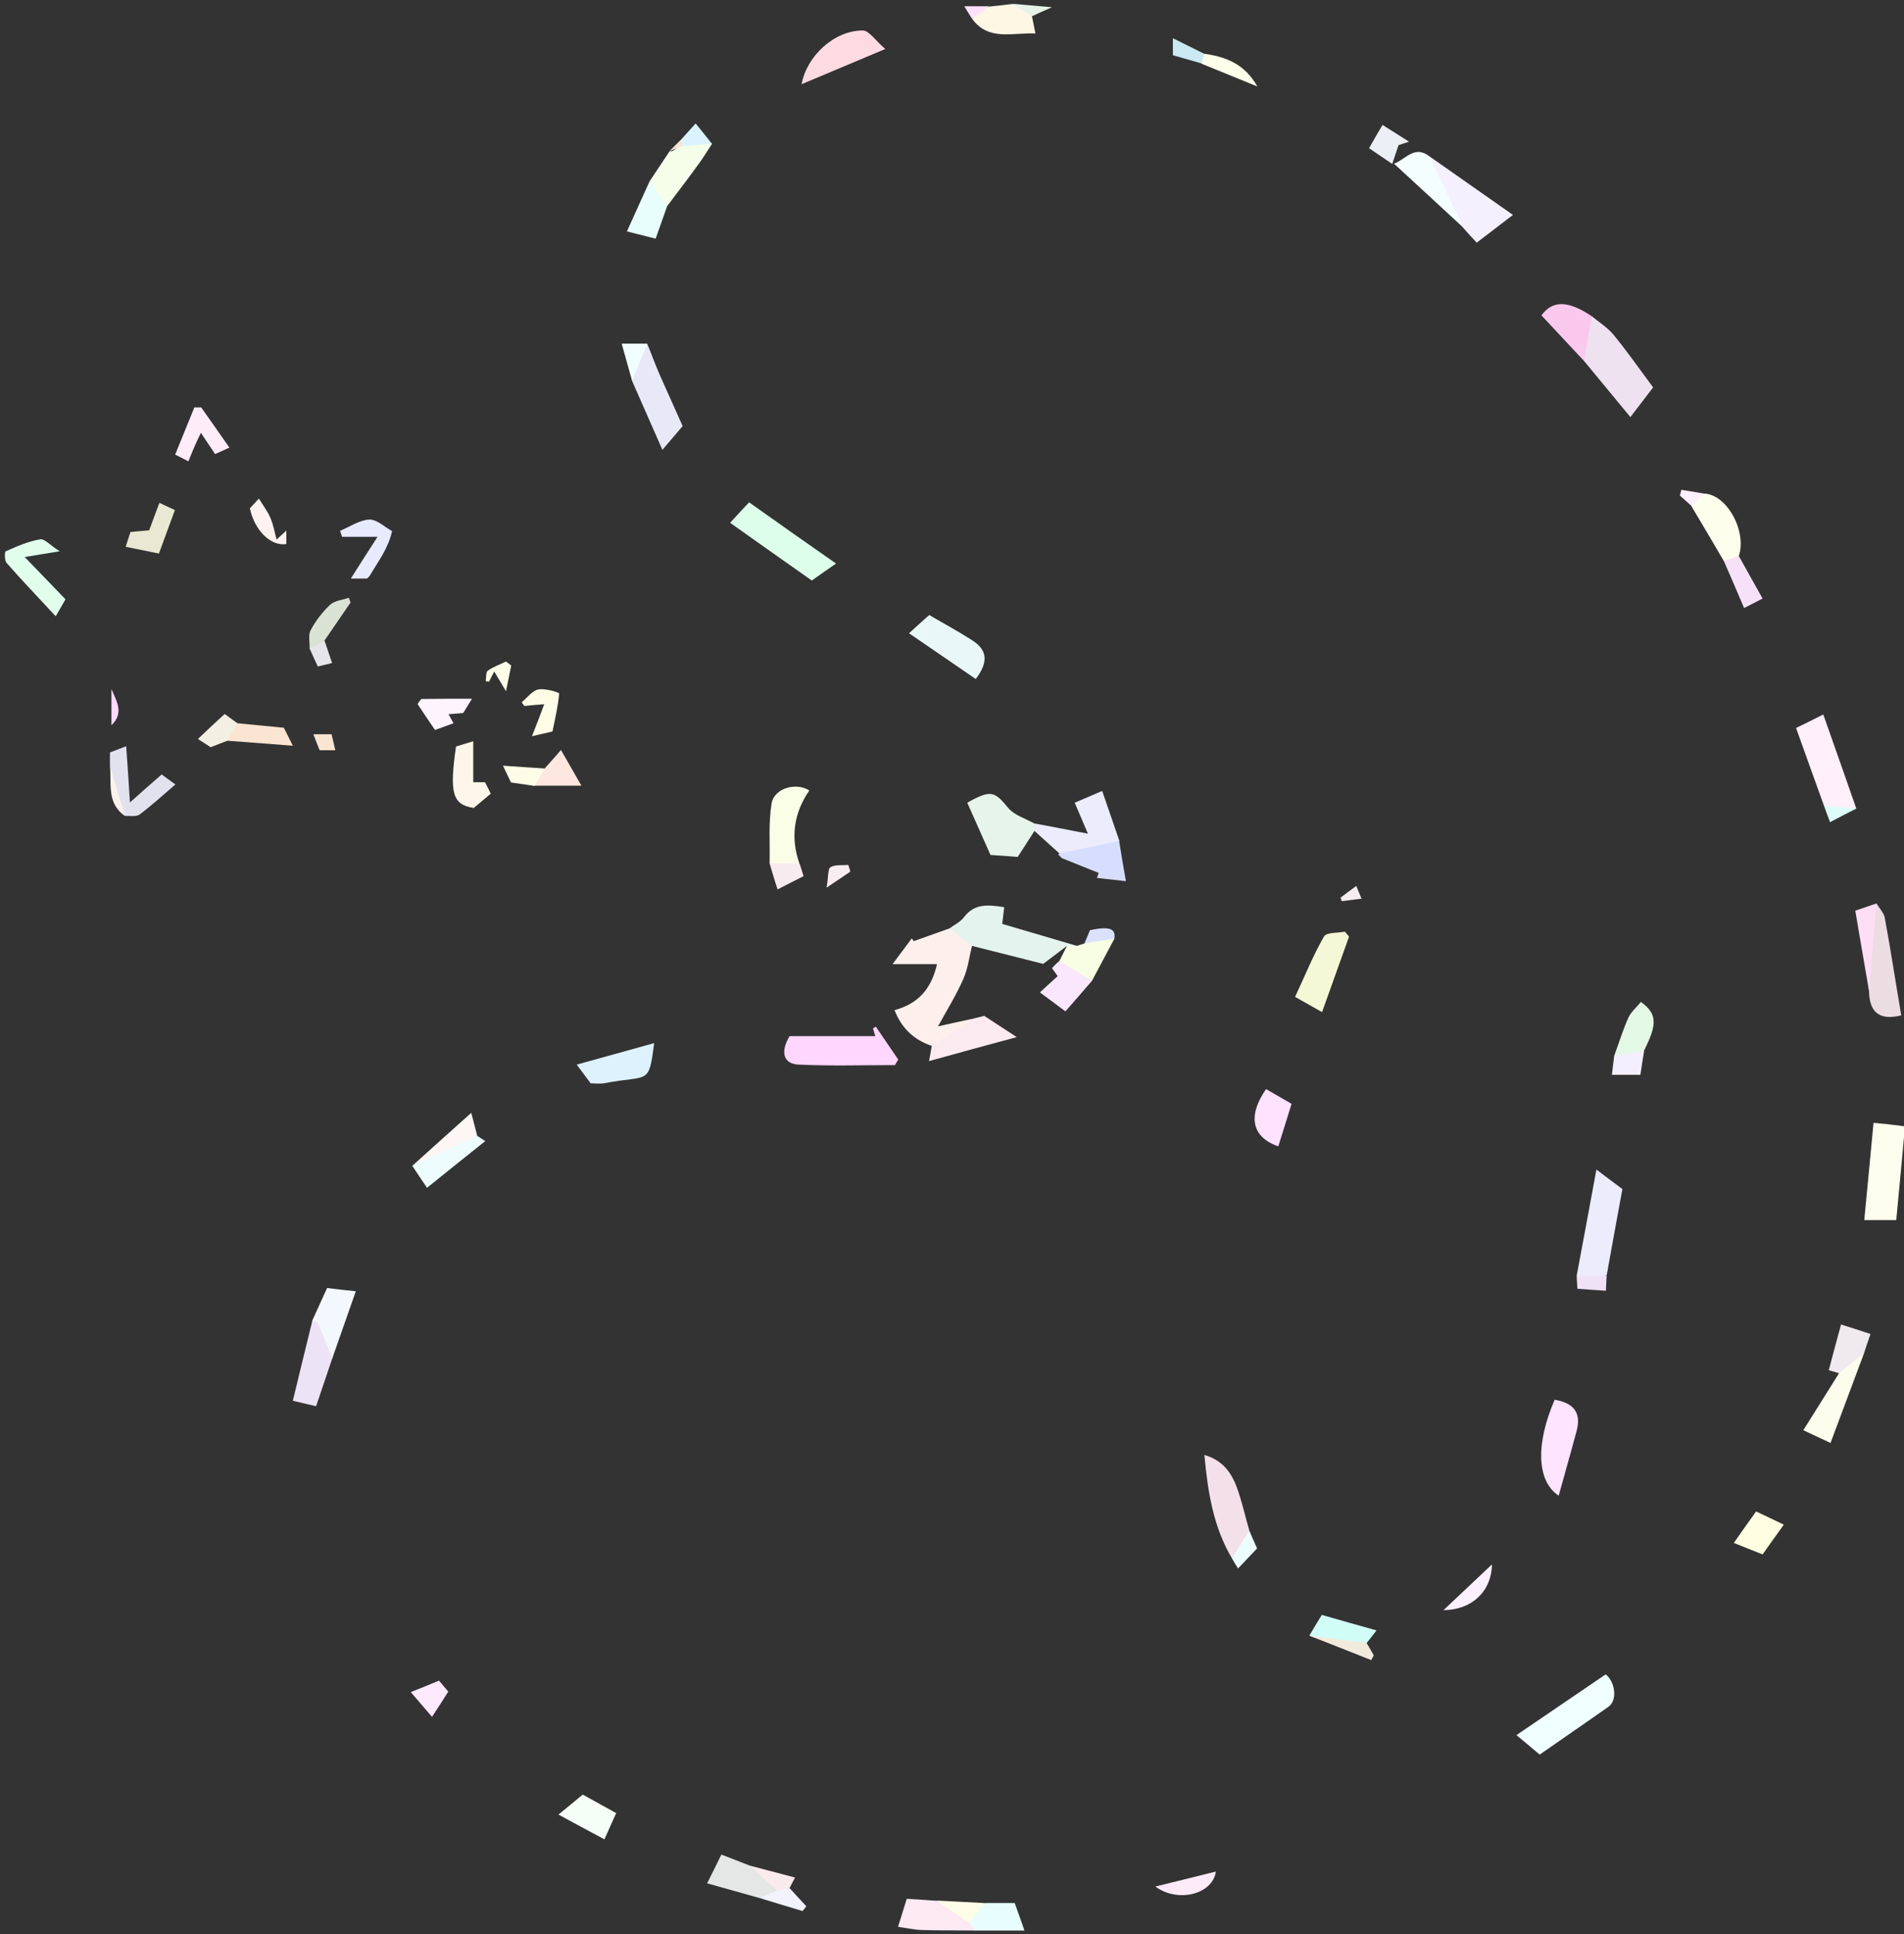 <?xml version="1.0" encoding="utf-8"?>
<!-- Generator: Adobe Illustrator 21.0.2, SVG Export Plug-In . SVG Version: 6.00 Build 0)  -->
<svg version="1.1" id="Layer_1" xmlns="http://www.w3.org/2000/svg" xmlns:xlink="http://www.w3.org/1999/xlink" x="0px" y="0px"
	 viewBox="0 0 762 774" style="enable-background:new 0 0 762 774;" xml:space="preserve">
<rect x="0" y="0" width="762" height="774" fill="#333333" stroke="none"/>
<style type="text/css">
	.st0{fill:#FCEFEC;}
	.st1{fill:#EEE1F0;}
	.st2{fill:#E5F3EE;}
	.st3{fill:#FED6FE;}
	.st4{fill:#FEFEEE;}
	.st5{fill:#EFFEFE;}
	.st6{fill:#DDFEEA;}
	.st7{fill:#ECECFD;}
	.st8{fill:#FEEFF8;}
	.st9{fill:#F4F0FE;}
	.st10{fill:#E6F4EB;}
	.st11{fill:#E8E8F6;}
	.st12{fill:#F3E0E9;}
	.st13{fill:#FEE4FE;}
	.st14{fill:#EBDDE2;}
	.st15{fill:#FAFEE7;}
	.st16{fill:#E9F7F7;}
	.st17{fill:#F4F8D6;}
	.st18{fill:#FEDBE3;}
	.st19{fill:#EDE3F6;}
	.st20{fill:#E1FEED;}
	.st21{fill:#DEF2FE;}
	.st22{fill:#FDFEEC;}
	.st23{fill:#FCFDEC;}
	.st24{fill:#FBEAF0;}
	.st25{fill:#E2E2EF;}
	.st26{fill:#FDE9F2;}
	.st27{fill:#E4E7E6;}
	.st28{fill:#F4FEE9;}
	.st29{fill:#FBC8ED;}
	.st30{fill:#D7DEFD;}
	.st31{fill:#F4FEFE;}
	.st32{fill:#F3F8FE;}
	.st33{fill:#FEF6EB;}
	.st34{fill:#FEE2FE;}
	.st35{fill:#FEF7E4;}
	.st36{fill:#F7FEE4;}
	.st37{fill:#FAE7FE;}
	.st38{fill:#F5FEF7;}
	.st39{fill:#E8FEFC;}
	.st40{fill:#E3F8E5;}
	.st41{fill:#FEECF9;}
	.st42{fill:#E8FEFE;}
	.st43{fill:#E8EBFE;}
	.st44{fill:#EDFDFE;}
	.st45{fill:#EFEAED;}
	.st46{fill:#E9E9D3;}
	.st47{fill:#FEFEE2;}
	.st48{fill:#D0FDF6;}
	.st49{fill:#FEFEE7;}
	.st50{fill:#FEF4FD;}
	.st51{fill:#F9E5D1;}
	.st52{fill:#F6E1F9;}
	.st53{fill:#FEF5F5;}
	.st54{fill:#DAE2D6;}
	.st55{fill:#FEDEF4;}
	.st56{fill:#FEE7DE;}
	.st57{fill:#FEF3F0;}
	.st58{fill:#FEEBF9;}
	.st59{fill:#EDEFF6;}
	.st60{fill:#FAF0FE;}
	.st61{fill:#FDEAFD;}
	.st62{fill:#F3EFFE;}
	.st63{fill:#FEFEEB;}
	.st64{fill:#F3EFE3;}
	.st65{fill:#F2EADD;}
	.st66{fill:#F8EBEF;}
	.st67{fill:#F2F3FE;}
	.st68{fill:#FEFEE8;}
	.st69{fill:#FDFDE7;}
	.st70{fill:#EFE1F6;}
	.st71{fill:#CBE9F3;}
	.st72{fill:#F1FEFE;}
	.st73{fill:#F9EAED;}
	.st74{fill:#DBF3FE;}
	.st75{fill:#ECFEFE;}
	.st76{fill:#FEFEE9;}
	.st77{fill:#DAE1FD;}
	.st78{fill:#F8EDF0;}
	.st79{fill:#E6E5EA;}
	.st80{fill:#FEDBFE;}
	.st81{fill:#DCFDF9;}
	.st82{fill:#FCF2EB;}
	.st83{fill:#FDEFFD;}
	.st84{fill:#FAFBEC;}
	.st85{fill:#E7F3E8;}
	.st86{fill:#FEE0FD;}
	.st87{fill:#F6EDF0;}
	.st88{fill:#F8E4D6;}
	.st89{opacity:0.5;fill:none;enable-background:new    ;}
</style>
<g>
	<path class="st0" d="M372.9,418.5c-7.2-2.4-12.1-7.1-14.9-14.3c9.3-2.5,14.7-8.3,17-18.4c-5.6,0-10.6,0-17.8,0
		c3.4-4.6,5.6-7.4,7.7-10.3c0.3,0.4,0.5,0.7,0.8,1.1c4.8-1.7,9.5-3.4,14.3-5.1c3.9,1.2,7.3,3,9,7c-1.1,4.4-1.6,9-3.4,13.1
		c-2.9,6.6-6.7,12.7-10.2,19.1c4.3-1,9.5-2.1,14.6-3.2c0.4,0.9,0.2,1.8-0.4,2.2C384.3,413.3,379.4,417.5,372.9,418.5z"/>
	<path class="st1" d="M637,126.5c2.9,2.4,6.3,4.5,8.7,7.4c5.3,6.4,10,13.2,15.9,21.1c-2.7,3.6-5.6,7.3-9.1,11.9
		c-6.9-8.4-12.7-15.4-18.5-22.4C633.4,138.3,634.2,132.2,637,126.5z"/>
	<path class="st2" d="M389,378.5c-3-2.3-6-4.7-9-7c2-1.5,4.4-2.6,5.8-4.5c4.3-5.7,9.9-4.9,16.1-4c-0.3,2.3-0.5,4.4-0.8,6.7
		c10.1,3,20,5.9,29.9,8.8c-1.3,1.2-2.6,1.2-4,0c-3.3,2.5-6.6,5-9.5,7.2C407.9,383.3,398.4,380.9,389,378.5z"/>
	<path class="st3" d="M358.2,426.2c-12.9,0-25.8,0.4-38.6-0.2c-6.1-0.3-7.4-5-3.6-11.4c11.2,0,22.6,0,34.3,0
		c-0.4-1.3-0.7-2.2-0.9-3.1c0.4-0.2,0.7-0.5,1.1-0.7c3,4.4,6,8.8,9,13.2C359,424.7,358.6,425.4,358.2,426.2z"/>
	<path class="st4" d="M762.4,450.7c-1.2,13-2.3,25.1-3.5,37.5c-4.5,0-8.4,0-12.8,0c1.2-13,2.5-25.6,3.7-38.9
		C754.3,449.7,757.8,450.1,762.4,450.7z"/>
	<path class="st5" d="M642.6,670c3.9,3,4.7,10.4,1.2,12.9c-8.9,6.3-17.9,12.4-27.6,19.2c-3-2.5-6-5.1-9.3-7.8
		C619.2,685.9,630.8,678,642.6,670z"/>
	<path class="st6" d="M334.6,225.5c-3.2,2.2-5.9,4.1-9.7,6.8c-10.6-7.5-21.5-15.1-32.7-23.1c3.2-3.5,5.5-6,7.6-8.2
		C311.2,209.1,322.5,217.1,334.6,225.5z"/>
	<path class="st7" d="M631,510.5c2.5-13.5,5.1-27.1,7.9-42.5c4.2,3.2,7.3,5.5,10.4,7.8c-2.2,12-4.3,23.3-6.3,34.6
		C639,510.7,635,513,631,510.5z"/>
	<path class="st8" d="M730,322.5c-3.6-10.1-7.3-20.2-11.2-31.2c3.5-1.7,6.8-3.3,10.9-5.4c4.6,13,8.9,25.3,13.2,37.6
		C738.4,325.7,734.1,325.6,730,322.5z"/>
	<path class="st9" d="M572,62.5c10.8,7.6,21.7,15.2,33.5,23.5c-5.6,4.3-9.9,7.6-14.5,11.1c-2.3-2.5-4.2-4.5-6-6.6
		c-4.8-6.8-8.5-14.2-12.3-21.6C571.7,67,570.1,64.9,572,62.5z"/>
	<path class="st10" d="M414,332.5c-2.2,3.4-4.4,6.9-6.7,10.4c-3.3-0.3-6.7-0.5-10.9-0.8c-3.1-6.9-6.2-14-9.3-20.9
		c9.5-5.3,10.9-4.6,16.4,2.1c2.4,2.9,6.9,4.2,10.4,6.2C414.7,330.5,414.9,331.5,414,332.5z"/>
	<path class="st11" d="M259,137.5c1.7,4.1,3.2,8.3,5,12.4c3,6.8,6.1,13.6,9.2,20.6c-2.1,2.5-4.4,5.2-8.1,9.5
		c-4.4-10-8.2-18.7-12.1-27.5C252.2,146.4,254.5,141.5,259,137.5z"/>
	<path class="st12" d="M493,623.5c-7.4-12.5-9.6-26.3-11-41.3c7.3,2.1,10.7,7,12.9,12.7c2.1,5.7,3.4,11.7,5.1,17.6
		C498.6,616.8,497.8,621.4,493,623.5z"/>
	<path class="st13" d="M623.8,598.5c-8.9-5.9-9.2-20.9-1.6-38.4c7.7,1.3,10.7,5.3,8.8,12.4C628.7,581.2,626.2,589.7,623.8,598.5z"/>
	<path class="st7" d="M414,332.5c0-1,0-2,0-3c6.9,1.3,13.8,2.6,21.4,4.1c-1.8-4.3-3.5-8.1-5.3-12.4c3.3-1.4,6.5-2.8,11-4.7
		c2.5,7.2,4.7,13.6,6.9,20c-2.2,2.1-5.1,2.3-7.9,2.6c-5.4,0.6-10.5,3.1-16.1,2.4C420.7,338.5,417.3,335.5,414,332.5z"/>
	<path class="st14" d="M751,361.5c1.1,1.9,2.9,3.7,3.3,5.7c2.4,13,4.4,26.2,6.6,39.1c-8.8,2.2-12.8-1.3-12.9-9.8
		C746.9,384.7,746.8,372.9,751,361.5z"/>
	<path class="st15" d="M308,345.5c0.2-8-0.5-16.2,0.8-24c1-6.1,9.8-8.6,15.1-5.2c-6.2,9-7.6,18.8-4,29.1
		C316,347.9,312,347.9,308,345.5z"/>
	<path class="st16" d="M363.8,253.4c3.5-3.2,5.7-5.2,8.1-7.3c5.6,3.3,11.4,6.4,17,10c6.3,3.9,6.8,8.8,1.6,15.6
		C381.8,265.7,373.1,259.8,363.8,253.4z"/>
	<path class="st17" d="M539.9,374.8c-3.5,9.8-7,19.6-10.8,30.2c-3.8-2.1-6.8-3.9-10.8-6.1c3.9-8.3,7.2-16.6,11.6-24.2
		c1-1.7,5.5-1.3,8.3-1.9C538.8,373.4,539.3,374.1,539.9,374.8z"/>
	<path class="st18" d="M354.3,19.6c-13,5.5-23.3,9.8-33.5,14.1c2.1-11.3,13-21.5,24.5-21.5C347.8,12.2,350.5,16.4,354.3,19.6z"/>
	<path class="st19" d="M133,543.5c-2.2,6.4-4.3,12.8-6.5,19.2c-3.8-0.9-5.7-1.3-9.3-2.2c2.6-10.8,5.2-21.4,7.8-32
		c1-1.7,2.3-1.4,3.1-0.1C130.9,533.1,134.4,537.5,133,543.5z"/>
	<path class="st20" d="M23.9,220.6c-6.3,1-9.8,1.6-14,2.3c5.6,5.8,10.8,11.2,16.3,16.9c-0.9,1.6-1.8,3.2-3.9,6.8
		c-7.1-7.7-13.6-14.4-19.7-21.4c-0.8-1-0.8-4.4-0.3-4.6c4.5-2,9.1-4,13.8-4.8C17.8,215.5,20.1,218.2,23.9,220.6z"/>
	<path class="st21" d="M261.8,417.4c-2.2,17.2-2.2,12.6-19.6,16c-1.9,0.4-3.9,0.1-5.8,0.1c-1.7-2.3-3.2-4.3-5.6-7.5
		C241.5,423,251.2,420.4,261.8,417.4z"/>
	<path class="st22" d="M689.9,224.5c-4.3-7.3-8.6-14.7-13-22c0.7-2.6,2.6-4,5-5c9.1,0.2,17.3,14.9,14,25
		C694.4,224.5,692.5,225.4,689.9,224.5z"/>
	<path class="st23" d="M746,541.5c-4.4,11.7-8.7,23.4-13.4,35.9c-4.1-1.9-7.3-3.4-10.9-5.1c5-8,9.7-15.4,14.3-22.8
		C737.8,545,741.2,542.4,746,541.5z"/>
	<path class="st24" d="M372.9,418.5c5.7-3.7,11.3-7.3,17-11c1.3-0.3,2.5-0.6,4-1c3.8,2.5,7.6,5,13,8.5c-12.3,3.3-23.2,6.3-35.1,9.6
		C372.4,421.3,372.7,419.9,372.9,418.5z"/>
	<path class="st25" d="M44,306.5c0-1.6,0-3.3,0-5.4c2.1-0.8,4.1-1.6,6.5-2.5c0.5,7.2,1,13.9,1.5,22.5c5-4.5,8.7-7.7,12.7-11.2
		c1.9,1.4,3.4,2.5,5.5,4c-5,4.3-9.5,8.4-14.3,12c-1.4,1-3.9,0.5-5.9,0.6C45.7,320.5,45.6,313.3,44,306.5z"/>
	<path class="st26" d="M390,772.5c-7-0.1-14,0-21-0.2c-3.1-0.1-6.2-0.8-9.6-1.3c1.1-3.6,2.2-7.1,3.5-11.2c4,0.3,8.1,0.5,12.1,0.8
		c5.1,1.7,9,5.4,13.4,8.4C389.3,769.9,390.6,770.8,390,772.5z"/>
	<path class="st27" d="M304,759.5c-6.8-1.9-13.6-3.8-21-5.9c2.1-4.2,3.8-7.6,5.7-11.5c4,1.5,7.6,3,11.3,4.4c2.9,1.9,6.3,2.9,8.9,5.3
		c1.4,1.3,3.3,2.4,2.5,4.9C309.5,759.1,306.8,759.6,304,759.5z"/>
	<path class="st28" d="M260,72.5c2.7-4,5.3-8,8-12c2.5,0.4,3.2-3.1,5.7-2.7c3.8-0.1,7.5-1.8,11.3-0.3c-1.6,2.4-3.1,4.9-4.8,7.3
		c-4.3,6-8.8,11.8-13.2,17.7C263.7,79.8,261.7,76.2,260,72.5z"/>
	<path class="st29" d="M637,126.5c-1,6-2,12-3,18c-5.7-6.1-11.5-12.3-17.1-18.3C621.4,120,627.7,120.3,637,126.5z"/>
	<path class="st30" d="M424,341.5c8-1.7,16-3.3,23.9-5c0.8,5,1.6,10,2.7,16.1c-4.6-0.5-8.1-0.9-11.6-1.3c0.2-0.7,0.5-1.3,0.7-2
		c-4.9-2-9.8-3.9-14.7-5.9c-0.3-0.3-0.7-0.6-1-1l0,0c-0.2-0.2-0.3-0.4-0.2-0.6C423.8,341.6,423.9,341.5,424,341.5L424,341.5z"/>
	<path class="st31" d="M572,62.5c3.8,7.8,7.5,15.7,11.3,23.5c0.7,1.4,1.2,3,1.7,4.5c-8.8-8.2-17.7-16.3-27.1-25
		C562.7,63.7,566,58,572,62.5z"/>
	<path class="st32" d="M133,543.5c-2-4.9-3.9-9.8-6-14.6c-0.1-0.3-1.3-0.2-2.1-0.3c1.9-4.2,3.8-8.4,6-13.2c3.9,0.5,7.6,0.9,11.5,1.3
		C139.2,525.9,136.1,534.7,133,543.5z"/>
	<path class="st33" d="M182.5,298.7c2.1-0.6,4.3-1.3,6.9-2.1c0,5.7,0,10.9,0,16.4c1.5,0,2.9,0,4.7,0c0.7,1.3,1.4,2.7,2.3,4.6
		c-2.4,2-4.7,3.9-6.8,5.7C181.1,322,179.8,317.5,182.5,298.7z"/>
	<path class="st34" d="M511.6,458.7c-10.8-3.7-12.3-12.3-4.9-22.9c3.3,1.9,6.7,3.9,10.2,5.9C515.1,447.5,513.4,453,511.6,458.7z"/>
	<path class="st35" d="M413,6.5c0.4,2,0.8,4,1.4,6.9c-9.4-0.4-18.7,3.1-25.3-5.8c1.4-2.9,4.4-3.7,7-5c3-0.3,6-0.6,9-1
		C407.7,3.1,412.1,2,413,6.5z"/>
	<path class="st36" d="M427,378.5c1.3,0,2.7,0,4,0c1-0.3,2-0.7,3-1c3.7-2.3,7.7-3.3,12-1.9c-3,5.6-6,11.3-9,16.9
		c-5.6-0.7-9.5-4-13-8C425,382.5,426,380.5,427,378.5z"/>
	<path class="st37" d="M424,384.5c4.3,2.7,8.7,5.4,13,8c-3.5,4-6.9,8-10.6,12.2c-4-3-6.7-5-10.2-7.6c2.5-2.3,4.6-4.3,7.1-6.5
		c-0.6-0.8-1.2-1.7-2.3-3.2C421.9,386.4,422.9,385.4,424,384.5z"/>
	<path class="st38" d="M223.5,726.1c3.7-3,6.6-5.4,9.7-8c4.3,2.4,8.5,4.7,13.4,7.4c-1.5,3.4-2.9,6.5-4.7,10.5
		C235.7,732.7,230.1,729.7,223.5,726.1z"/>
	<path class="st39" d="M260,72.5c2.3,3.3,4.7,6.7,7,10c-1.5,4.2-3,8.4-4.6,13c-3.6-0.9-6.8-1.7-11.5-2.9C254.1,85.6,257,79,260,72.5
		z"/>
	<path class="st40" d="M646,422.5c1.9-5.1,3.5-10.4,5.7-15.3c1.1-2.4,3.4-4.2,5-6.3c6.6,4.8,6.6,9,1.2,19.6
		C654.3,423.1,650.4,424.7,646,422.5z"/>
	<path class="st41" d="M91.8,179.1c-2.7,1.2-4.1,1.9-5.7,2.6c-1.8-2.7-3.5-5.2-5.7-8.5c-1.1,2.3-1.9,3.9-2.6,5.6
		c-0.8,1.8-1.5,3.6-2.4,5.8c-1.6-0.8-2.9-1.5-5.3-2.7c2.6-6.4,5.2-12.7,7.7-18.9c0.9,0,1.8,0,2.7,0
		C84.1,168.1,87.7,173.2,91.8,179.1z"/>
	<path class="st42" d="M390,772.5c-0.7-1-1.3-2-2-3c0.9-3.5,2.9-6.2,6-8c4,0,7.9,0,12.1,0c1.2,3.4,2.4,6.6,3.9,11
		C403,772.5,396.5,772.5,390,772.5z"/>
	<path class="st43" d="M146.9,231.5c-1.9,0-3.7,0-6.5,0c3.7-5.8,6.8-10.7,10.7-16.7c-5.8,0-10,0-14.2,0c-0.3-0.8-0.5-1.6-0.8-2.4
		c3.9-1.6,7.7-4.3,11.7-4.5c3-0.1,6.1,3,9.1,4.6c-1.4,6.8-5.6,12.2-9,18l0,0C147.6,230.8,147.3,231.1,146.9,231.5z"/>
	<path class="st44" d="M191,454.5c0.9,0.6,1.8,1.2,3.2,2.1c-7.3,5.8-14.1,11.3-23.3,18.7c-2-3-4-5.9-5.9-8.8
		C173.2,461.7,181.4,456.5,191,454.5z"/>
	<path class="st45" d="M746,541.5c-3.3,2.7-6.7,5.3-10,8c-1.3-0.4-2.6-0.8-4.1-1.2c1.6-6.1,3.1-11.7,4.9-18.3
		c3.9,1.2,7.6,2.4,11.8,3.8C747.5,536.9,746.7,539.2,746,541.5z"/>
	<path class="st46" d="M59.7,212.2c1.4-3.7,2.6-7.1,4.1-11c1.8,0.9,3.4,1.6,6.2,2.9c-2.2,6-4.3,11.7-6.4,17.4
		c-4.9-1-8.8-1.8-13.3-2.7c0.6-1.8,1.2-3.7,1.9-5.9C54.6,212.6,56.9,212.5,59.7,212.2z"/>
	<path class="st47" d="M702.8,604.8c3.9,1.8,7.1,3.4,11.1,5.3c-2.9,4-5.6,7.8-8.5,11.9c-3.8-1.5-7.2-2.9-11.5-4.6
		C697.2,612.6,699.9,608.9,702.8,604.8z"/>
	<path class="st48" d="M524,654.5c1.7-2.9,3.4-5.7,5-8.3c8,2.3,14.7,4.2,21.9,6.2c-1.4,1.8-2.6,3.4-3.9,5
		c-5.4,1.7-10.7-0.2-15.9-0.9C528.7,656.2,526.3,655.4,524,654.5z"/>
	<path class="st49" d="M221.1,292.7c-3.1,0.7-4.7,1.1-8.2,1.9c1.9-4.8,3.3-8.5,4.9-12.8c-2.8,0.2-5.4,0.4-8,0.7
		c-0.3-0.5-0.7-1-1-1.5c2.2-1.8,4.2-4.6,6.6-5.1c2.7-0.6,8.4,1.2,8.4,1.6C223.3,282.7,222.1,287.9,221.1,292.7z"/>
	<path class="st50" d="M188.9,279.6c-1.7,2.7-2.6,4.2-3.5,5.7c-1.9,0.2-3.7,0.3-5.9,0.5c0.7,1.2,1.2,2.2,2,3.6
		c-2.2,0.8-4.3,1.6-7.4,2.7c-2.4-3.5-4.7-6.9-7-10.4c0.5-0.7,1-1.4,1.5-2C174.9,279.6,181.1,279.6,188.9,279.6z"/>
	<path class="st51" d="M95,289.4c6.2,0.6,12.4,1.2,18.6,1.8c1.2,2.4,2.2,4.4,3.6,7.2c-9.4-0.7-17.8-1.4-26.3-2
		C89.9,292.7,91,290.3,95,289.4z"/>
	<path class="st52" d="M689.9,224.5c2-0.7,4-1.3,6-2c3.1,5.5,6.1,11,9.5,17c-3.2,1.7-4.7,2.4-7.4,3.8
		C695.2,236.7,692.6,230.6,689.9,224.5z"/>
	<path class="st53" d="M191,454.5c-8.7,4-17.3,8-26,12c7.4-6.7,14.8-13.3,23.6-21.2C189.8,449.9,190.4,452.2,191,454.5z"/>
	<path class="st54" d="M123.9,259.5c0.1-2.5-0.6-5.4,0.4-7.3c2-3.7,4.7-7.3,7.8-10.2c1.8-1.7,5-1.9,7.5-2.8c0.2,0.6,0.5,1.2,0.7,1.9
		c-3.5,5.1-7,10.2-10.5,15.3C128.6,258.8,127.2,261.1,123.9,259.5z"/>
	<path class="st55" d="M751,361.5c-1,11.7-2,23.3-3,35c-1.8-10.6-3.7-21.2-5.5-32.1C745.4,363.4,748.2,362.5,751,361.5z"/>
	<path class="st56" d="M218,307.5c1.8-2.1,3.7-4.1,6.5-7.4c2.8,4.9,5,8.7,8.2,14.3c-8,0-13.4,0-18.7,0
		C212.5,310.5,215.6,309.2,218,307.5z"/>
	<path class="st57" d="M114.6,217.7c-6.3,1-12.8-5.6-14.6-14.3c1-1,2.1-2.3,3.6-3.9c1.8,2.9,3.5,5.1,4.6,7.7
		c1.2,2.8,1.7,5.8,2.5,8.7c1.3-1.2,2.6-2.4,3.9-3.6C114.6,214,114.6,215.7,114.6,217.7z"/>
	<path class="st58" d="M462.4,754.9c8.2-2,16.1-4,24.2-6C485.3,758.1,471.3,761.5,462.4,754.9z"/>
	<path class="st59" d="M547.9,59.3c2-3.5,3.5-6.1,5.4-9.3c3.7,2.3,6.8,4.3,10.6,6.7c-1.8,0.6-3.1,1-4.2,1.4
		c-0.8,2.4-1.6,4.7-2.5,7.5C553.7,63.2,550.9,61.3,547.9,59.3z"/>
	<path class="st60" d="M577.7,644.3c6.7-6.3,12.6-11.9,19.4-18.3C596.9,636.9,589,644.2,577.7,644.3z"/>
	<path class="st61" d="M175.7,672.5c1.5,1.8,2.4,2.9,3.7,4.4c-2,3.2-4,6.3-6.5,10.1c-2.9-3.4-5.3-6.2-8.5-9.9
		C168.4,675.5,171.9,674.1,175.7,672.5z"/>
	<path class="st62" d="M646,422.5c4-0.7,8-1.3,12-2c-0.5,3.1-1,6.1-1.5,9.6c-3.8,0-7.2,0-11.4,0C645.4,427.5,645.7,425,646,422.5z"
		/>
	<path class="st63" d="M481.9,21.5c8.6,1.2,16.2,4,21.3,13.1c-8.1-3.3-15.2-6.2-22.3-9.1C479.8,23.8,480.5,22.6,481.9,21.5z"/>
	<path class="st64" d="M95,289.4c-1.3,2.3-2.7,4.7-4,7c-1.9,0.7-3.8,1.5-6.7,2.6c-0.9-0.6-2.6-1.7-5.1-3.3c3.8-3.6,7-6.6,10.7-10
		C92,287.2,93.5,288.3,95,289.4z"/>
	<path class="st65" d="M524,654.5c7.6,1,15.3,2,22.9,2.9c1,1.7,2,3.3,2.9,5c-0.3,0.6-0.7,1.2-1,1.9C540.6,661,532.3,657.8,524,654.5
		z"/>
	<path class="st66" d="M308,345.5c4,0,8,0,12,0c0.5,1.6,1,3.1,1.6,5.1c-3.2,1.6-6.4,3.2-10.4,5.3C309.9,352,309,348.8,308,345.5z"/>
	<path class="st67" d="M304,759.5c2.3-1,4.7-2,7-3c1.4-1.5,2.9-2.6,5-1c2.2,2.4,4.4,4.9,6.7,7.3c-0.5,0.6-1,1.3-1.5,1.9
		C315.4,763,309.7,761.2,304,759.5z"/>
	<path class="st68" d="M218,307.5c-1.3,2.3-2.7,4.6-4,7c-2.9-0.4-5.9-0.9-9.5-1.4c-0.7-1.5-1.7-3.5-3.2-6.7
		C207.6,306.8,212.8,307.2,218,307.5z"/>
	<path class="st69" d="M393.9,761.5c-2,2.7-4,5.3-6,8c-4.3-3-8.7-6-13-9C381.3,760.8,387.6,761.2,393.9,761.5z"/>
	<path class="st70" d="M631,510.5c4,0,8,0,12,0c-0.1,1.6-0.2,3.3-0.3,6c-4-0.3-7.6-0.5-11.4-0.8C631.1,513.4,631.1,512,631,510.5z"
		/>
	<path class="st71" d="M481.9,21.5c-0.3,1.3-0.7,2.6-1,3.9c-3.8-1.1-7.6-2.2-11.5-3.3c0-1.9,0-3.6,0-6.8
		C474.2,17.7,478,19.6,481.9,21.5z"/>
	<path class="st72" d="M259,137.5c-2,5-4,10-6,15c-1.3-4.6-2.6-9.3-4.2-15C252.6,137.5,255.8,137.5,259,137.5z"/>
	<path class="st73" d="M316,755.5c-1.7,0.3-3.3,0.7-5,1c-3.7-3.3-7.3-6.7-11-10c5.8,1.5,11.7,3.1,18.2,4.8
		C317.2,753.1,316.6,754.3,316,755.5z"/>
	<path class="st74" d="M284.9,57.5c-4,0.3-8,0.7-12,1c-0.5-0.5-0.7-1.1-0.5-1.8c0.1-0.4,0.2-0.9,0.5-1.2c1.7-1.9,3.5-3.9,5.5-6.1
		C280.8,52.4,282.9,54.9,284.9,57.5z"/>
	<path class="st75" d="M493,623.5c2.3-3.7,4.7-7.3,7-11c0.9,2.1,1.8,4.2,3.1,7.1c-2.1,2.2-4.6,4.8-7.6,8
		C494.4,626,493.7,624.7,493,623.5z"/>
	<path class="st76" d="M204.6,266.3c-0.6,2.9-1.2,5.8-2.1,10.3c-2.1-3.5-3.3-5.5-4.7-7.9c-0.8,1.6-1.5,2.8-2.1,4.1
		c-0.4-0.1-0.8-0.2-1.3-0.2c0.2-1.4,0-3.6,0.8-4.2c2.2-1.6,4.9-2.5,7.3-3.7C203.2,265.2,203.9,265.8,204.6,266.3z"/>
	<path class="st77" d="M446,375.6c-4,0.6-8,1.3-12,1.9c0.8-1.8,1.5-3.6,2.2-5.3C444,370.6,446.6,371.5,446,375.6z"/>
	<path class="st78" d="M340.3,348.8c-2.4,1.6-4.9,3.3-9.5,6.4c0.8-4.3,0.4-7.5,1.6-8.2c1.8-1.1,4.7-0.7,7.1-0.9
		C339.8,347,340.1,347.9,340.3,348.8z"/>
	<path class="st79" d="M123.9,259.5c2-1,4-2,6-3.1c1,2.9,1.9,5.7,3,8.9c-1.5,0.4-3.3,0.8-5.7,1.4C126,264.2,125,261.9,123.9,259.5z"
		/>
	<path class="st51" d="M134.2,300.2c-2.8,0-4.4,0-6.3,0c-0.8-2.1-1.6-4-2.5-6.4c2.4,0,4.5,0,7.3,0
		C133.1,295.6,133.6,297.6,134.2,300.2z"/>
	<path class="st80" d="M44.6,275.7c2,4.8,5.2,9.6,0,14.5C44.6,285.4,44.6,280.5,44.6,275.7z"/>
	<path class="st81" d="M730,322.5c4.3,0.3,8.6,0.7,13,1c-3.3,1.7-6.7,3.4-10.6,5.5C731.4,326.4,730.7,324.4,730,322.5z"/>
	<path class="st82" d="M44,306.5c2,6.7,4,13.3,6,20C42.6,321.4,44.7,313.5,44,306.5z"/>
	<path class="st83" d="M682,197.5c-1.7,1.7-3.3,3.3-5,5c-1.6-1.4-3.1-2.8-4.7-4.2c0.2-0.8,0.4-1.5,0.6-2.3
		C675.9,196.5,678.9,197,682,197.5z"/>
	<path class="st84" d="M147.9,230.5c3-6,6-12,9-18C153.9,218.5,150.9,224.5,147.9,230.5z"/>
	<path class="st85" d="M413,6.5c-2.7-1.7-5.3-3.3-8-5c4.7,0.4,9.4,0.8,16,1.4C417.2,4.6,415.1,5.5,413,6.5z"/>
	<path class="st86" d="M396,2.5c-2.3,1.7-4.7,3.4-7,5c-0.8-1.2-1.5-2.5-3.1-5C390.2,2.5,393.1,2.5,396,2.5z"/>
	<path class="st87" d="M536.5,359.2c1.9-1.5,3.9-2.9,6.3-4.7c0.7,1.7,1.2,3,2.1,5.1c-3,0.4-5.4,0.7-7.9,1
		C536.8,360.2,536.7,359.7,536.5,359.2z"/>
	<path class="st88" d="M272.9,56.5c0,0.7,0,1.3,0,2c-1.7,0.7-3.3,1.3-5,2c1.3-1.3,2.7-2.7,4-4C272.3,56.1,272.6,56.1,272.9,56.5z"/>
	<path class="st7" d="M424,342.5c0.3,0.3,0.7,0.7,1,1C424.6,343.1,424.3,342.8,424,342.5z"/>
	<path class="st7" d="M424,341.5c0,0.3,0,0.6,0,1c-0.1-0.2-0.3-0.5-0.4-0.7C423.6,341.7,423.9,341.6,424,341.5z"/>
	<path class="st84" d="M146.9,231.5c0.3-0.3,0.7-0.7,1-1C147.6,230.8,147.3,231.2,146.9,231.5z"/>
	<path class="st28" d="M272.9,56.5c-0.3,0-0.6,0-0.9,0c0.3-0.3,0.6-0.6,1-1C272.9,55.8,272.9,56.2,272.9,56.5z"/>
</g>
<path class="st89" d="z"/>
</svg>
